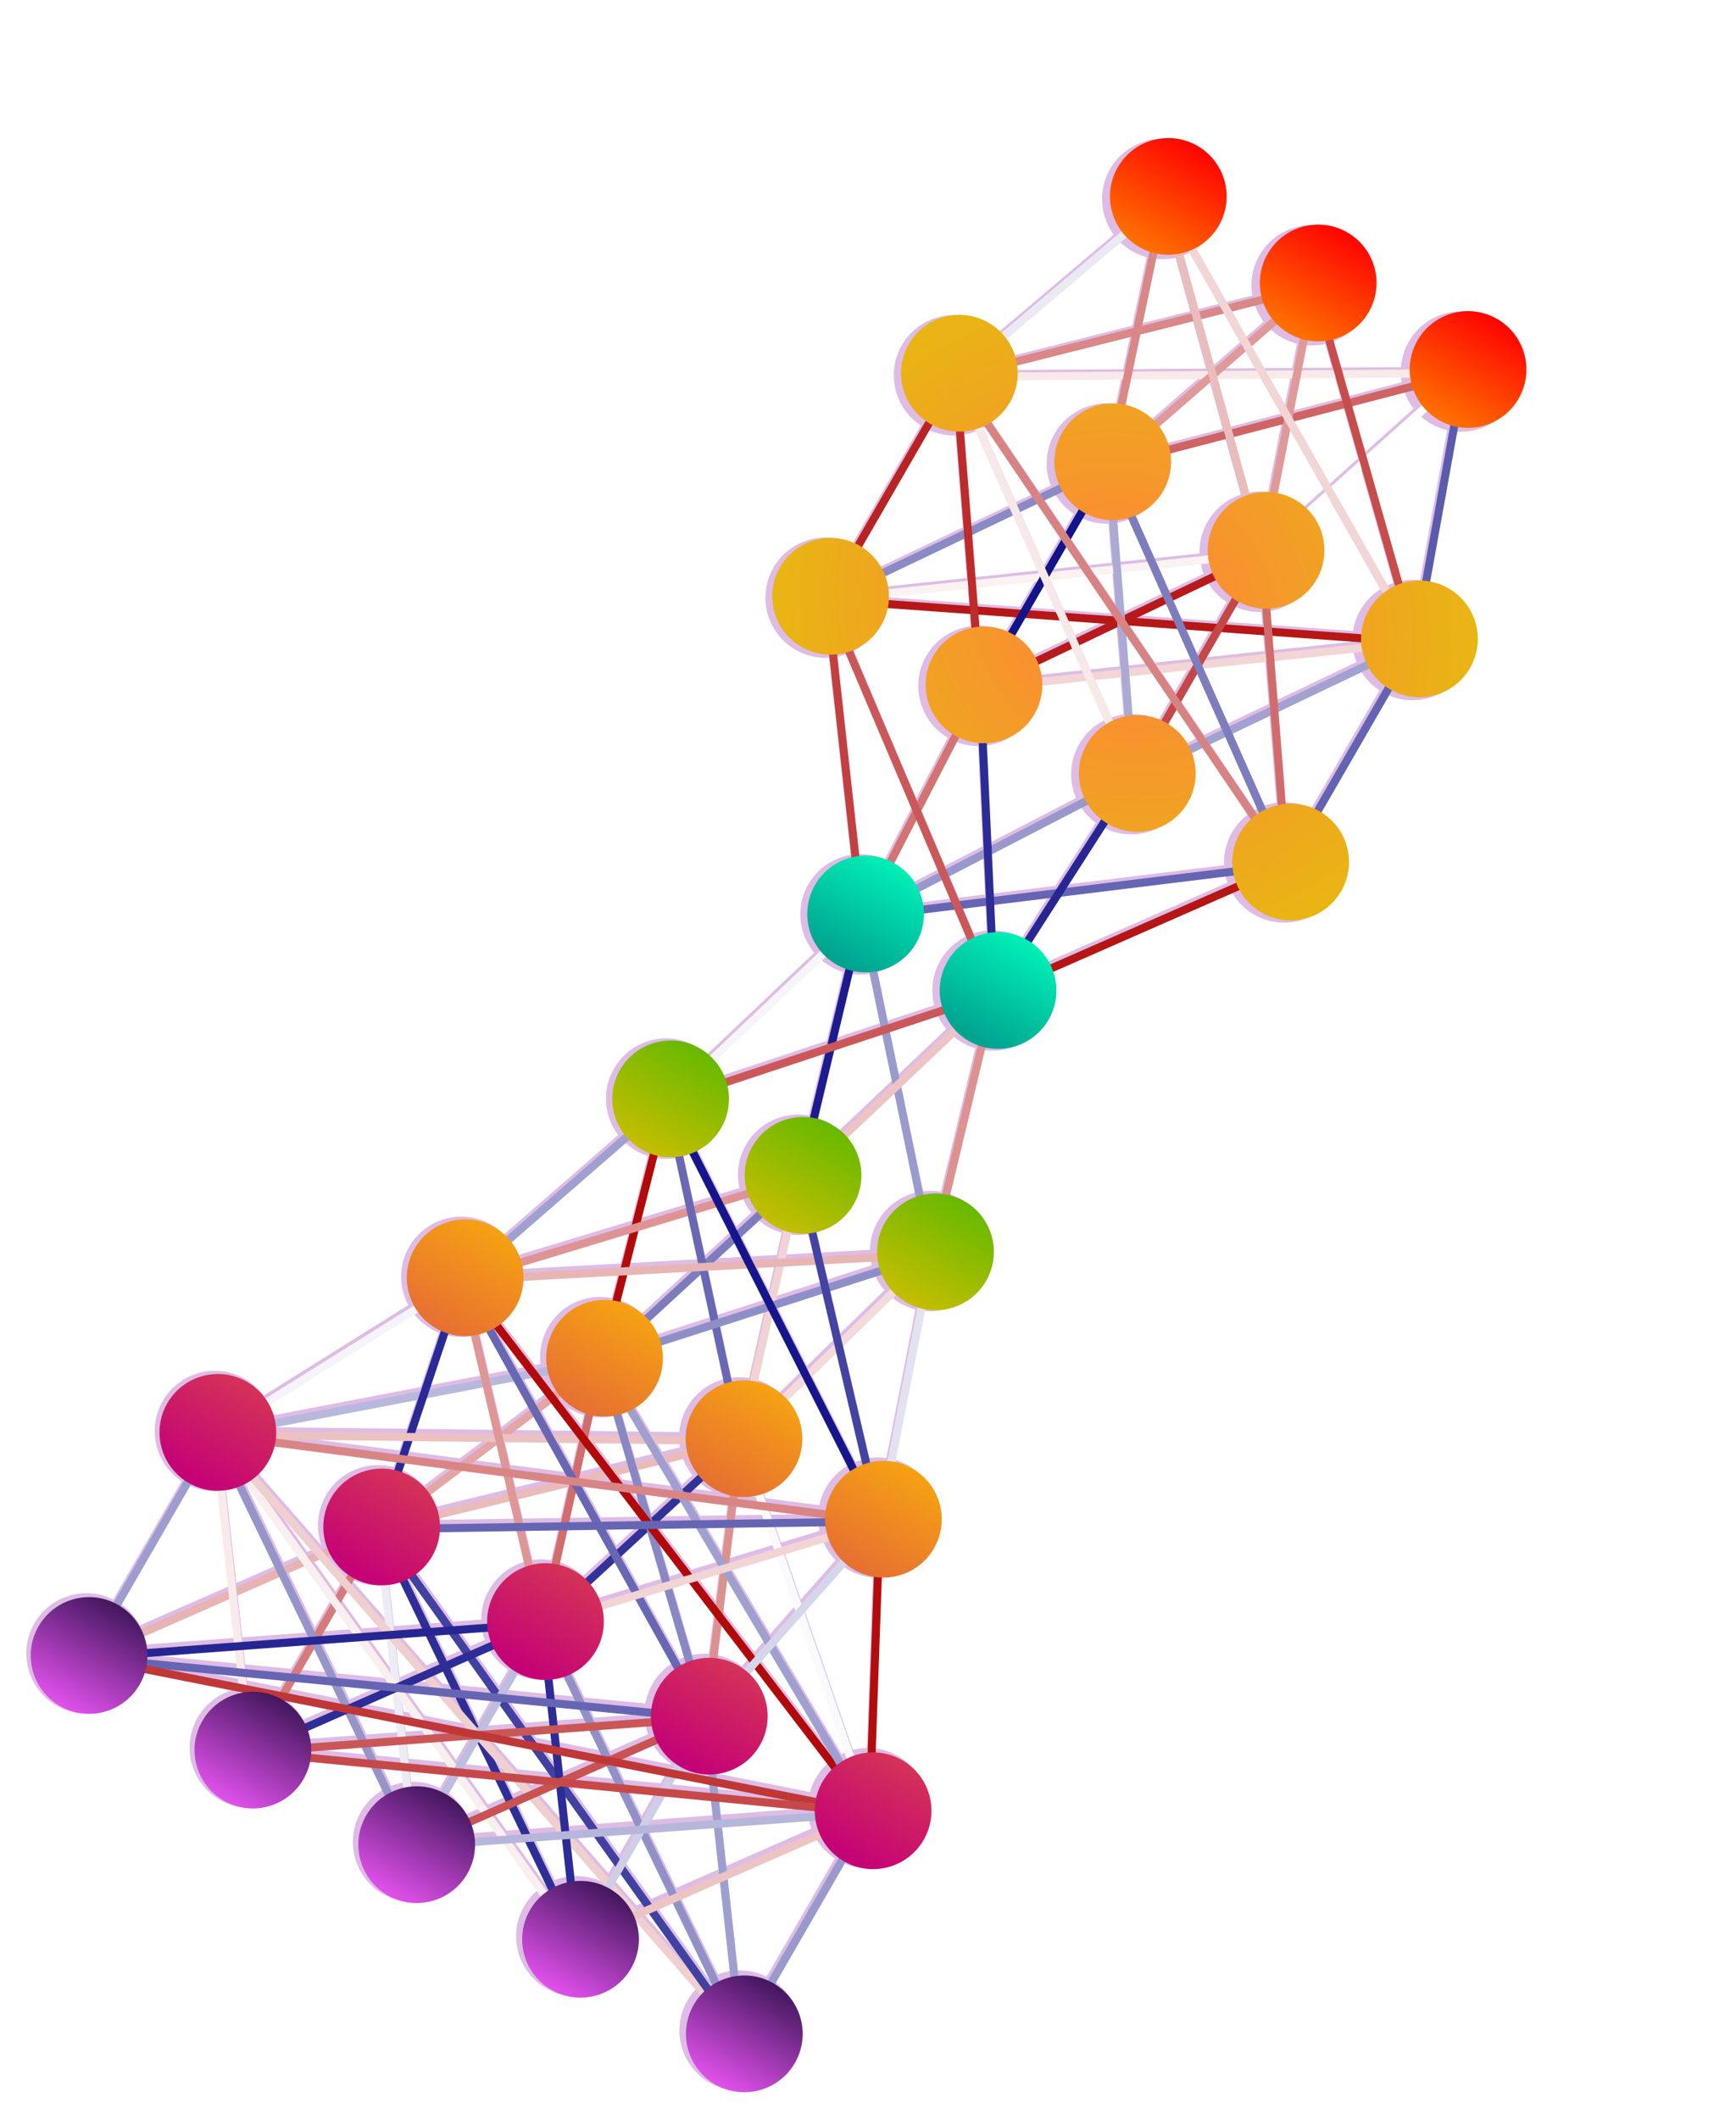 <svg xmlns="http://www.w3.org/2000/svg" xmlns:xlink="http://www.w3.org/1999/xlink" width="396.169" height="483.465" viewBox="0 0 104.82 127.917"><defs><linearGradient xlink:href="#a" id="f" x1="604" x2="633" y1="342" y2="342" gradientUnits="userSpaceOnUse"/><linearGradient id="a"><stop offset="0" stop-color="#e151ec"/><stop offset="1" stop-color="#42175d"/></linearGradient><linearGradient xlink:href="#b" id="l" x1="668" x2="889" y1="342" y2="342" gradientUnits="userSpaceOnUse"/><linearGradient id="b"><stop offset="0" stop-color="#c40077"/><stop offset=".5" stop-color="#ffc000"/><stop offset=".75" stop-color="#4ab800"/><stop offset=".875" stop-color="#00a48f"/><stop offset="1" stop-color="#00f0b7"/></linearGradient><linearGradient id="d"><stop offset="0" stop-color="#ff823c"/><stop offset="1" stop-color="#decc01"/></linearGradient><linearGradient xlink:href="#c" id="J" x1="1052" x2="1081" y1="342" y2="342" gradientUnits="userSpaceOnUse"/><linearGradient id="c"><stop offset="0" stop-color="#ff7200"/><stop offset="1" stop-color="#ff0301"/></linearGradient><linearGradient xlink:href="#a" id="g" x1="604" x2="633" y1="342" y2="342" gradientUnits="userSpaceOnUse"/><linearGradient xlink:href="#a" id="h" x1="604" x2="633" y1="342" y2="342" gradientUnits="userSpaceOnUse"/><linearGradient xlink:href="#a" id="i" x1="604" x2="633" y1="342" y2="342" gradientUnits="userSpaceOnUse"/><linearGradient xlink:href="#a" id="j" x1="604" x2="633" y1="342" y2="342" gradientUnits="userSpaceOnUse"/><linearGradient xlink:href="#a" id="k" x1="604" x2="633" y1="342" y2="342" gradientUnits="userSpaceOnUse"/><linearGradient xlink:href="#b" id="m" x1="668" x2="889" y1="342" y2="342" gradientUnits="userSpaceOnUse"/><linearGradient xlink:href="#b" id="n" x1="668" x2="889" y1="342" y2="342" gradientUnits="userSpaceOnUse"/><linearGradient xlink:href="#b" id="o" x1="668" x2="889" y1="342" y2="342" gradientUnits="userSpaceOnUse"/><linearGradient xlink:href="#b" id="p" x1="668" x2="889" y1="342" y2="342" gradientUnits="userSpaceOnUse"/><linearGradient xlink:href="#b" id="q" x1="668" x2="889" y1="342" y2="342" gradientUnits="userSpaceOnUse"/><linearGradient xlink:href="#b" id="r" x1="668" x2="889" y1="342" y2="342" gradientUnits="userSpaceOnUse"/><linearGradient xlink:href="#b" id="s" x1="668" x2="889" y1="342" y2="342" gradientUnits="userSpaceOnUse"/><linearGradient xlink:href="#b" id="t" x1="668" x2="889" y1="342" y2="342" gradientUnits="userSpaceOnUse"/><linearGradient xlink:href="#b" id="u" x1="668" x2="889" y1="342" y2="342" gradientUnits="userSpaceOnUse"/><linearGradient xlink:href="#b" id="v" x1="668" x2="889" y1="342" y2="342" gradientUnits="userSpaceOnUse"/><linearGradient xlink:href="#b" id="w" x1="668" x2="889" y1="342" y2="342" gradientUnits="userSpaceOnUse"/><linearGradient xlink:href="#b" id="x" x1="668" x2="889" y1="342" y2="342" gradientUnits="userSpaceOnUse"/><linearGradient xlink:href="#b" id="y" x1="668" x2="889" y1="342" y2="342" gradientUnits="userSpaceOnUse"/><linearGradient xlink:href="#b" id="z" x1="668" x2="889" y1="342" y2="342" gradientUnits="userSpaceOnUse"/><linearGradient xlink:href="#c" id="K" x1="1052" x2="1081" y1="342" y2="342" gradientUnits="userSpaceOnUse"/><linearGradient xlink:href="#c" id="L" x1="1052" x2="1081" y1="342" y2="342" gradientUnits="userSpaceOnUse"/><linearGradient xlink:href="#c" id="M" x1="1052" x2="1081" y1="342" y2="342" gradientUnits="userSpaceOnUse"/><radialGradient xlink:href="#d" id="A" cx="970.5" cy="342" r="46.5" fx="970.5" fy="342" gradientTransform="matrix(2.526 0 0 2.76 -1480.64 -601.942)" gradientUnits="userSpaceOnUse"/><radialGradient xlink:href="#d" id="B" cx="970.5" cy="342" r="46.5" fx="970.5" fy="342" gradientTransform="matrix(2.526 0 0 2.76 -1480.64 -601.942)" gradientUnits="userSpaceOnUse"/><radialGradient xlink:href="#d" id="C" cx="970.5" cy="342" r="46.5" fx="970.5" fy="342" gradientTransform="matrix(2.526 0 0 2.76 -1480.64 -601.942)" gradientUnits="userSpaceOnUse"/><radialGradient xlink:href="#d" id="D" cx="970.5" cy="342" r="46.5" fx="970.5" fy="342" gradientTransform="matrix(2.526 0 0 2.76 -1480.64 -601.942)" gradientUnits="userSpaceOnUse"/><radialGradient xlink:href="#d" id="E" cx="970.5" cy="342" r="46.5" fx="970.5" fy="342" gradientTransform="matrix(2.526 0 0 2.76 -1480.64 -601.942)" gradientUnits="userSpaceOnUse"/><radialGradient xlink:href="#d" id="F" cx="970.5" cy="342" r="46.5" fx="970.5" fy="342" gradientTransform="matrix(2.526 0 0 2.76 -1480.64 -601.942)" gradientUnits="userSpaceOnUse"/><radialGradient xlink:href="#d" id="G" cx="970.5" cy="342" r="46.5" fx="970.5" fy="342" gradientTransform="matrix(2.526 0 0 2.76 -1480.64 -601.942)" gradientUnits="userSpaceOnUse"/><radialGradient xlink:href="#d" id="H" cx="970.5" cy="342" r="46.5" fx="970.5" fy="342" gradientTransform="matrix(2.526 0 0 2.76 -1480.64 -601.942)" gradientUnits="userSpaceOnUse"/><radialGradient xlink:href="#d" id="I" cx="970.5" cy="342" r="46.5" fx="970.5" fy="342" gradientTransform="matrix(2.526 0 0 2.76 -1480.64 -601.942)" gradientUnits="userSpaceOnUse"/><filter id="e" width="1.008" height="1.018" x="-.004" y="-.009" color-interpolation-filters="sRGB"><feGaussianBlur stdDeviation=".691"/></filter></defs><g fill="#debce5" stroke="#debce5" filter="url(#e)" style="mix-blend-mode:normal;-webkit-tap-highlight-color:transparent" transform="rotate(-60 109.561 186.231) scale(.219)"><path stroke-width="2.213" d="M603.984 240.538h70.804m-70.804 0 70.804 51.997m-70.804 0 70.804-51.997m-70.804 51.997h70.804m-70.804 51.995 70.804-103.992M603.984 344.53l70.804-51.995m-70.804 103.992 70.804-155.989m-70.804 155.989 70.804-103.992m0-51.997 70.804 37.615m-70.804-37.615 70.804 81.867m-70.804-29.87 70.804-14.382m-70.804 14.382 70.804 29.87m0-44.252 70.803 24.338m-70.803 19.914 70.803-19.914m-70.803-24.338 70.803 66.378m-70.803-22.126 70.803 22.126M674.788 240.538l70.804 126.119m-70.804-74.122 70.804 74.122m0 0 70.803-64.166m-70.803 64.166 70.803-22.126M603.984 448.524l70.804-207.986m-70.804 207.986 70.804-155.99m-70.804-51.996 70.804 103.993m-70.804-51.996 70.804 51.996m-70.804-.001h70.804m-70.804 51.997 70.804-51.996m-70.804 103.993 70.804-103.993m0-.001 70.804-66.377m-70.804 66.377 70.804-22.125m-70.804 22.125 70.804 22.127M603.984 240.538l70.804 155.99m-70.804-103.993 70.804 103.992m-70.804-51.997 70.804 51.997m-70.804 0h70.804m-70.804 51.997 70.804-51.997m0 0 70.804-118.374m-70.804 118.374 70.804-74.122m-70.804 74.122 70.804-29.87m0-88.504 70.803 108.418m-70.803-64.166 70.803 64.166m-70.803-19.914 70.803 19.914m0-84.08 70.804 21.02m-70.804 21.019 70.804-21.019m-70.804 63.059 70.804-63.059m-283.215-82.973 70.804 207.986m-70.804-155.989 70.804 155.989M603.984 344.53l70.804 103.994m-70.804-51.997 70.804 51.997m-70.804 0h70.804m0 0 70.804-170.371m-70.804 170.371 70.804-126.12m-70.804 126.12 70.804-81.867m-70.804-126.119 70.804 170.371m-70.804-118.374 70.804 118.374m-70.804-66.379 70.804 66.38m-70.804-14.383 70.804 14.382m-70.804 37.615 70.804-37.615m0 .001 70.803-108.419M745.592 410.91l70.803-66.38m-70.803 66.38 70.803-24.34m0-84.079 70.804 63.06m-70.804-21.021 70.804 21.02m-70.804 21.02 70.804-21.02m0-42.039 70.803-51.996m-70.803 51.996 70.803-3.319m-70.803 3.319 70.803 45.359m-70.803-45.359 70.803 94.036m-70.803-51.997 70.803-94.035m-70.803 94.035 70.803-45.358m-70.803 45.358 70.803 3.32m-70.803-3.32 70.803 51.997m0-146.032h70.804m-70.804 0 70.804 48.677m-70.804-48.677 70.804 97.355m-70.804-97.355 70.804 146.032m-70.804-97.355 70.804-48.677m-70.804 48.677h70.804m-70.804 0 70.804 48.678m-70.804-48.678 70.804 97.355m-70.804-48.677 70.804-97.355m-70.804 97.355 70.804-48.678m-70.804 48.678h70.804m-70.804 0 70.804 48.677m-70.804 0 70.804-146.032m-70.804 146.032 70.804-97.355m-70.804 97.355 70.804-48.677m-70.804 48.677h70.804m0-146.032 70.803 25.445m-70.803-25.445 70.803 73.016m-70.803-73.016 70.803 120.587m-70.803-71.91 70.803-23.232m-70.803 23.232 70.803 24.339m-70.803-24.339 70.803 71.91m-70.803-23.232 70.803-71.91m-70.803 71.91 70.803-24.34m-70.803 24.34 70.803 23.232m-70.803 25.445 70.803-120.587m-70.803 120.587 70.803-73.016m-70.803 73.016 70.803-25.445" class="link"/><g transform="translate(-80.266 -33.826) scale(1.106)"><circle cx="618.5" cy="248" r="14.5" class="node"/><circle cx="618.5" cy="295" r="14.5" class="node"/><circle cx="618.5" cy="342" r="14.5" class="node"/><circle cx="618.5" cy="389" r="14.5" class="node"/><circle cx="618.5" cy="436" r="14.5" class="node"/></g><g transform="translate(-80.266 -33.826) scale(1.106)"><circle cx="682.5" cy="248" r="14.5" class="node"/><circle cx="682.5" cy="295" r="14.5" class="node"/><circle cx="682.5" cy="342" r="14.5" class="node"/><circle cx="682.5" cy="389" r="14.5" class="node"/><circle cx="682.5" cy="436" r="14.5" class="node"/><circle cx="746.5" cy="282" r="14.5" class="node"/><circle cx="746.5" cy="322" r="14.5" class="node"/><circle cx="746.5" cy="362" r="14.5" class="node"/><circle cx="746.5" cy="402" r="14.5" class="node"/><circle cx="810.5" cy="304" r="14.5" class="node"/><circle cx="810.5" cy="342" r="14.5" class="node"/><circle cx="810.5" cy="380" r="14.5" class="node"/><circle cx="874.5" cy="323" r="14.5" class="node"/><circle cx="874.5" cy="361" r="14.5" class="node"/></g><g transform="translate(-80.266 -33.826) scale(1.106)"><circle cx="938.5" cy="276" r="14.5" class="node"/><circle cx="938.5" cy="320" r="14.5" class="node"/><circle cx="938.5" cy="364" r="14.5" class="node"/><circle cx="938.5" cy="408" r="14.5" class="node"/><circle cx="1002.5" cy="276" r="14.5" class="node"/><circle cx="1002.5" cy="320" r="14.5" class="node"/><circle cx="1002.5" cy="364" r="14.5" class="node"/><circle cx="1002.5" cy="408" r="14.5" class="node"/></g><g transform="translate(-80.266 -33.826) scale(1.106)"><circle cx="1066.5" cy="299" r="14.5" class="node"/><circle cx="1066.5" cy="342" r="14.5" class="node"/><circle cx="1066.5" cy="385" r="14.5" class="node"/></g></g><path stroke="#9d9dcf" stroke-width=".485" d="m5.221 100.064 7.767-13.452" class="link"/><path stroke="#e7b3b3" stroke-width=".485" d="m5.221 100.064 17.645-7.749" class="link"/><path stroke="#f9ebeb" stroke-width=".485" d="m15.1 105.767-2.112-19.155" class="link"/><path stroke="#d67b7b" stroke-width=".485" d="m15.1 105.767 7.766-13.452" class="link"/><path stroke="#9595ca" stroke-width=".485" d="M24.979 111.47 12.988 86.613" class="link"/><path stroke="#ececf5" stroke-width=".485" d="m24.979 111.47-2.113-19.155" class="link"/><path stroke="#faefef" stroke-width=".485" d="m34.857 117.174-21.87-30.562" class="link"/><path stroke="#2e2e97" stroke-width=".485" d="m34.857 117.174-11.99-24.859" class="link"/><path stroke="#f4f4fa" stroke-width=".485" d="M12.988 86.612 27.9 77.286" class="link"/><path stroke="#b8b8dc" stroke-width=".485" d="m12.988 86.612 23.32-4.472" class="link"/><path stroke="#2a2a96" stroke-width=".485" d="m22.866 92.315 5.034-15.03" class="link"/><path stroke="#e3a5a5" stroke-width=".485" d="M22.866 92.315 36.308 82.14" class="link"/><path stroke="#a0a0d0" stroke-width=".485" d="m27.9 77.286 12.39-10.782" class="link"/><path stroke="#b20909" stroke-width=".485" d="m36.308 82.14 3.983-15.636" class="link"/><path stroke="#de9494" stroke-width=".485" d="m27.9 77.286 20.378-6.17" class="link"/><path stroke="#7d7dbe" stroke-width=".485" d="m36.308 82.14 11.97-11.025" class="link"/><path stroke="#ecc1c1" stroke-width=".485" d="m12.988 86.612 31.727.382" class="link"/><path stroke="#eabbbb" stroke-width=".485" d="m22.866 92.315 21.85-5.321" class="link"/><path stroke="#6868b4" stroke-width=".485" d="m44.715 86.994-4.424-20.49" class="link"/><path stroke="#f1d3d3" stroke-width=".485" d="m44.715 86.994 3.563-15.879" class="link"/><path stroke="#f0cfcf" stroke-width=".485" d="M44.736 122.878 12.988 86.612" class="link"/><path stroke="#4141a1" stroke-width=".485" d="m44.736 122.878-21.87-30.563" class="link"/><path stroke="#262693" stroke-width=".485" d="m5.221 100.064 27.524-2.045" class="link"/><path stroke="#2d2d97" stroke-width=".485" d="m15.1 105.767 17.645-7.748" class="link"/><path stroke="#bdbdde" stroke-width=".485" d="m24.979 111.47 7.766-13.451" class="link"/><path stroke="#2c2c96" stroke-width=".485" d="M34.857 117.174 32.745 98.02" class="link"/><path stroke="#9191c8" stroke-width=".485" d="m44.736 122.878-11.991-24.86" class="link"/><path stroke="#de9696" stroke-width=".485" d="M32.745 98.019 27.9 77.286" class="link"/><path stroke="#d16d6d" stroke-width=".485" d="m32.745 98.019 3.563-15.88" class="link"/><path stroke="#323299" stroke-width=".485" d="m32.745 98.019 11.97-11.025" class="link"/><path stroke="#6565b3" stroke-width=".485" d="m5.221 100.064 37.403 3.658" class="link"/><path stroke="#ca5757" stroke-width=".485" d="m15.1 105.767 27.524-2.045" class="link"/><path stroke="#c95252" stroke-width=".485" d="m24.979 111.47 17.645-7.748" class="link"/><path stroke="#cecee6" stroke-width=".485" d="m34.857 117.174 7.767-13.452" class="link"/><path stroke="#9f9fcf" stroke-width=".485" d="m44.736 122.878-2.112-19.156" class="link"/><path stroke="#6767b4" stroke-width=".485" d="M42.624 103.722 27.9 77.286" class="link"/><path stroke="#8888c4" stroke-width=".485" d="M42.624 103.722 36.308 82.14" class="link"/><path stroke="#dc9191" stroke-width=".485" d="m42.624 103.722 2.091-16.728" class="link"/><path stroke="#e8b5b5" stroke-width=".485" d="m27.9 77.286 28.365-1.56" class="link"/><path stroke="#8f8fc8" stroke-width=".485" d="m36.308 82.14 19.957-6.414" class="link"/><path stroke="#f4dbdb" stroke-width=".485" d="m44.715 86.994 11.55-11.268" class="link"/><path stroke="#f6f6fa" stroke-width=".485" d="m40.29 66.504 11.76-11.146" class="link"/><path stroke="#1c1c8f" stroke-width=".485" d="m48.278 71.115 3.773-15.757" class="link"/><path stroke="#9a9acd" stroke-width=".485" d="M56.265 75.726 52.05 55.358" class="link"/><path stroke="#c03737" stroke-width=".485" d="m5.221 100.064 47.281 9.362" class="link"/><path stroke="#c64949" stroke-width=".485" d="m15.1 105.767 37.402 3.659" class="link"/><path stroke="#b6b6db" stroke-width=".485" d="m24.979 111.47 27.523-2.044" class="link"/><path stroke="#edc4c4" stroke-width=".485" d="m34.857 117.174 17.645-7.748" class="link"/><path stroke="#99c" stroke-width=".485" d="m44.736 122.878 7.766-13.452" class="link"/><path stroke="#b20a0a" stroke-width=".485" d="M52.502 109.426 27.9 77.286" class="link"/><path stroke="#9f9fd0" stroke-width=".485" d="M52.502 109.426 36.308 82.14" class="link"/><path stroke="#fafafd" stroke-width=".485" d="m52.502 109.426-7.787-22.432" class="link"/><path stroke="#d98585" stroke-width=".485" d="m12.988 86.612 40.135 5.236" class="link"/><path stroke="#6565b3" stroke-width=".485" d="m22.866 92.315 30.257-.467" class="link"/><path stroke="#f1d4d4" stroke-width=".485" d="m32.745 98.019 20.378-6.171" class="link"/><path stroke="#d6d6ea" stroke-width=".485" d="m42.624 103.722 10.499-11.874" class="link"/><path stroke="#b30c0c" stroke-width=".485" d="m52.502 109.426.62-17.578" class="link"/><path stroke="#16168c" stroke-width=".485" d="M53.123 91.848 40.29 66.504" class="link"/><path stroke="#4343a2" stroke-width=".485" d="m53.123 91.848-4.845-20.733" class="link"/><path stroke="#e2e2f1" stroke-width=".485" d="m53.123 91.848 3.142-16.122" class="link"/><path stroke="#cb5858" stroke-width=".485" d="m40.29 66.504 19.748-6.535" class="link"/><path stroke="#edc4c4" stroke-width=".485" d="m48.278 71.115 11.76-11.146" class="link"/><path stroke="#dd9191" stroke-width=".485" d="m56.265 75.726 3.773-15.757" class="link"/><path stroke="#c34040" stroke-width=".485" d="m52.05 55.358-2.11-19.156" class="link"/><path stroke="#d37373" stroke-width=".485" d="m52.05 55.358 7.137-13.816" class="link"/><path stroke="#9898cc" stroke-width=".485" d="m52.05 55.358 16.385-8.477" class="link"/><path stroke="#6565b3" stroke-width=".485" d="m52.05 55.358 25.633-3.137" class="link"/><path stroke="#cb5858" stroke-width=".485" d="m60.038 59.969-10.1-23.767" class="link"/><path stroke="#2c2c97" stroke-width=".485" d="m60.038 59.969-.851-18.427" class="link"/><path stroke="#272794" stroke-width=".485" d="m60.038 59.969 8.397-13.088" class="link"/><path stroke="#b61515" stroke-width=".485" d="m60.038 59.969 17.645-7.748" class="link"/><path stroke="#ba2323" stroke-width=".485" d="m49.939 36.202 7.766-13.452" class="link"/><path stroke="#8a8ac5" stroke-width=".485" d="m49.939 36.202 17.014-8.112" class="link"/><path stroke="#fbf2f2" stroke-width=".485" d="M49.939 36.202 76.2 33.43" class="link"/><path stroke="#b61717" stroke-width=".485" d="m49.939 36.202 35.51 2.567" class="link"/><path stroke="#bd2b2b" stroke-width=".485" d="M59.187 41.542 57.705 22.75" class="link"/><path stroke="#13138a" stroke-width=".485" d="m59.187 41.542 7.766-13.452" class="link"/><path stroke="#b71a1a" stroke-width=".485" d="M59.187 41.542 76.2 33.429" class="link"/><path stroke="#f2d5d5" stroke-width=".485" d="m59.187 41.542 26.262-2.773" class="link"/><path stroke="#f8e9e9" stroke-width=".485" d="m68.435 46.881-10.73-24.13" class="link"/><path stroke="#aaaad5" stroke-width=".485" d="M68.435 46.881 66.953 28.09" class="link"/><path stroke="#c54747" stroke-width=".485" d="M68.435 46.881 76.2 33.43" class="link"/><path stroke="#a2a2d1" stroke-width=".485" d="m68.435 46.881 17.014-8.112" class="link"/><path stroke="#d88383" stroke-width=".485" d="M77.683 52.22 57.705 22.75" class="link"/><path stroke="#7d7dbe" stroke-width=".485" d="m77.683 52.22-10.73-24.13" class="link"/><path stroke="#d16c6c" stroke-width=".485" d="M77.683 52.22 76.2 33.43" class="link"/><path stroke="#6363b2" stroke-width=".485" d="m77.683 52.22 7.766-13.451" class="link"/><path stroke="#eaeaf5" stroke-width=".485" d="m57.705 22.75 12.6-10.66" class="link"/><path stroke="#d98787" stroke-width=".485" d="m57.705 22.75 21.639-5.442" class="link"/><path stroke="#f9eaea" stroke-width=".485" d="m57.705 22.75 30.676-.224" class="link"/><path stroke="#d98787" stroke-width=".485" d="m66.953 28.09 3.353-16" class="link"/><path stroke="#df9999" stroke-width=".485" d="m66.953 28.09 12.39-10.782" class="link"/><path stroke="#ce6464" stroke-width=".485" d="m66.953 28.09 21.428-5.564" class="link"/><path stroke="#eabdbd" stroke-width=".485" d="m76.201 33.43-5.895-21.34" class="link"/><path stroke="#df9999" stroke-width=".485" d="m76.201 33.43 3.143-16.122" class="link"/><path stroke="#fffefe" stroke-width=".485" d="m76.201 33.43 12.18-10.904" class="link"/><path stroke="#f2d6d6" stroke-width=".485" d="m85.45 38.769-15.144-26.68" class="link"/><path stroke="#c74c4c" stroke-width=".485" d="m85.45 38.769-6.106-21.461" class="link"/><path stroke="#5b5bae" stroke-width=".485" d="m85.45 38.769 2.931-16.243" class="link"/><g fill="url(#f)" transform="rotate(-60 112.198 205.604) scale(.243)"><circle cx="618.5" cy="248" r="14.5" fill="url(#g)" class="node"/><circle cx="618.5" cy="295" r="14.5" fill="url(#h)" class="node"/><circle cx="618.5" cy="342" r="14.5" fill="url(#i)" class="node"/><circle cx="618.5" cy="389" r="14.5" fill="url(#j)" class="node"/><circle cx="618.5" cy="436" r="14.5" fill="url(#k)" class="node"/></g><g fill="url(#l)" transform="rotate(-60 112.198 205.604) scale(.243)"><circle cx="682.5" cy="248" r="14.5" fill="url(#m)" class="node"/><circle cx="682.5" cy="295" r="14.5" fill="url(#n)" class="node"/><circle cx="682.5" cy="342" r="14.5" fill="url(#o)" class="node"/><circle cx="682.5" cy="389" r="14.5" fill="url(#p)" class="node"/><circle cx="682.5" cy="436" r="14.5" fill="url(#q)" class="node"/><circle cx="746.5" cy="282" r="14.5" fill="url(#r)" class="node"/><circle cx="746.5" cy="322" r="14.5" fill="url(#s)" class="node"/><circle cx="746.5" cy="362" r="14.5" fill="url(#t)" class="node"/><circle cx="746.5" cy="402" r="14.5" fill="url(#u)" class="node"/><circle cx="810.5" cy="304" r="14.5" fill="url(#v)" class="node"/><circle cx="810.5" cy="342" r="14.5" fill="url(#w)" class="node"/><circle cx="810.5" cy="380" r="14.5" fill="url(#x)" class="node"/><circle cx="874.5" cy="323" r="14.5" fill="url(#y)" class="node"/><circle cx="874.5" cy="361" r="14.5" fill="url(#z)" class="node"/></g><g fill="url(#A)" transform="rotate(-60 112.198 205.604) scale(.243)"><circle cx="938.5" cy="276" r="14.5" fill="url(#B)" class="node"/><circle cx="938.5" cy="320" r="14.5" fill="url(#C)" class="node"/><circle cx="938.5" cy="364" r="14.5" fill="url(#D)" class="node"/><circle cx="938.5" cy="408" r="14.5" fill="url(#E)" class="node"/><circle cx="1002.5" cy="276" r="14.5" fill="url(#F)" class="node"/><circle cx="1002.5" cy="320" r="14.5" fill="url(#G)" class="node"/><circle cx="1002.5" cy="364" r="14.5" fill="url(#H)" class="node"/><circle cx="1002.5" cy="408" r="14.5" fill="url(#I)" class="node"/></g><g fill="url(#J)" transform="rotate(-60 112.198 205.604) scale(.243)"><circle cx="1066.5" cy="299" r="14.5" fill="url(#K)" class="node"/><circle cx="1066.5" cy="342" r="14.5" fill="url(#L)" class="node"/><circle cx="1066.5" cy="385" r="14.5" fill="url(#M)" class="node"/></g></svg>
